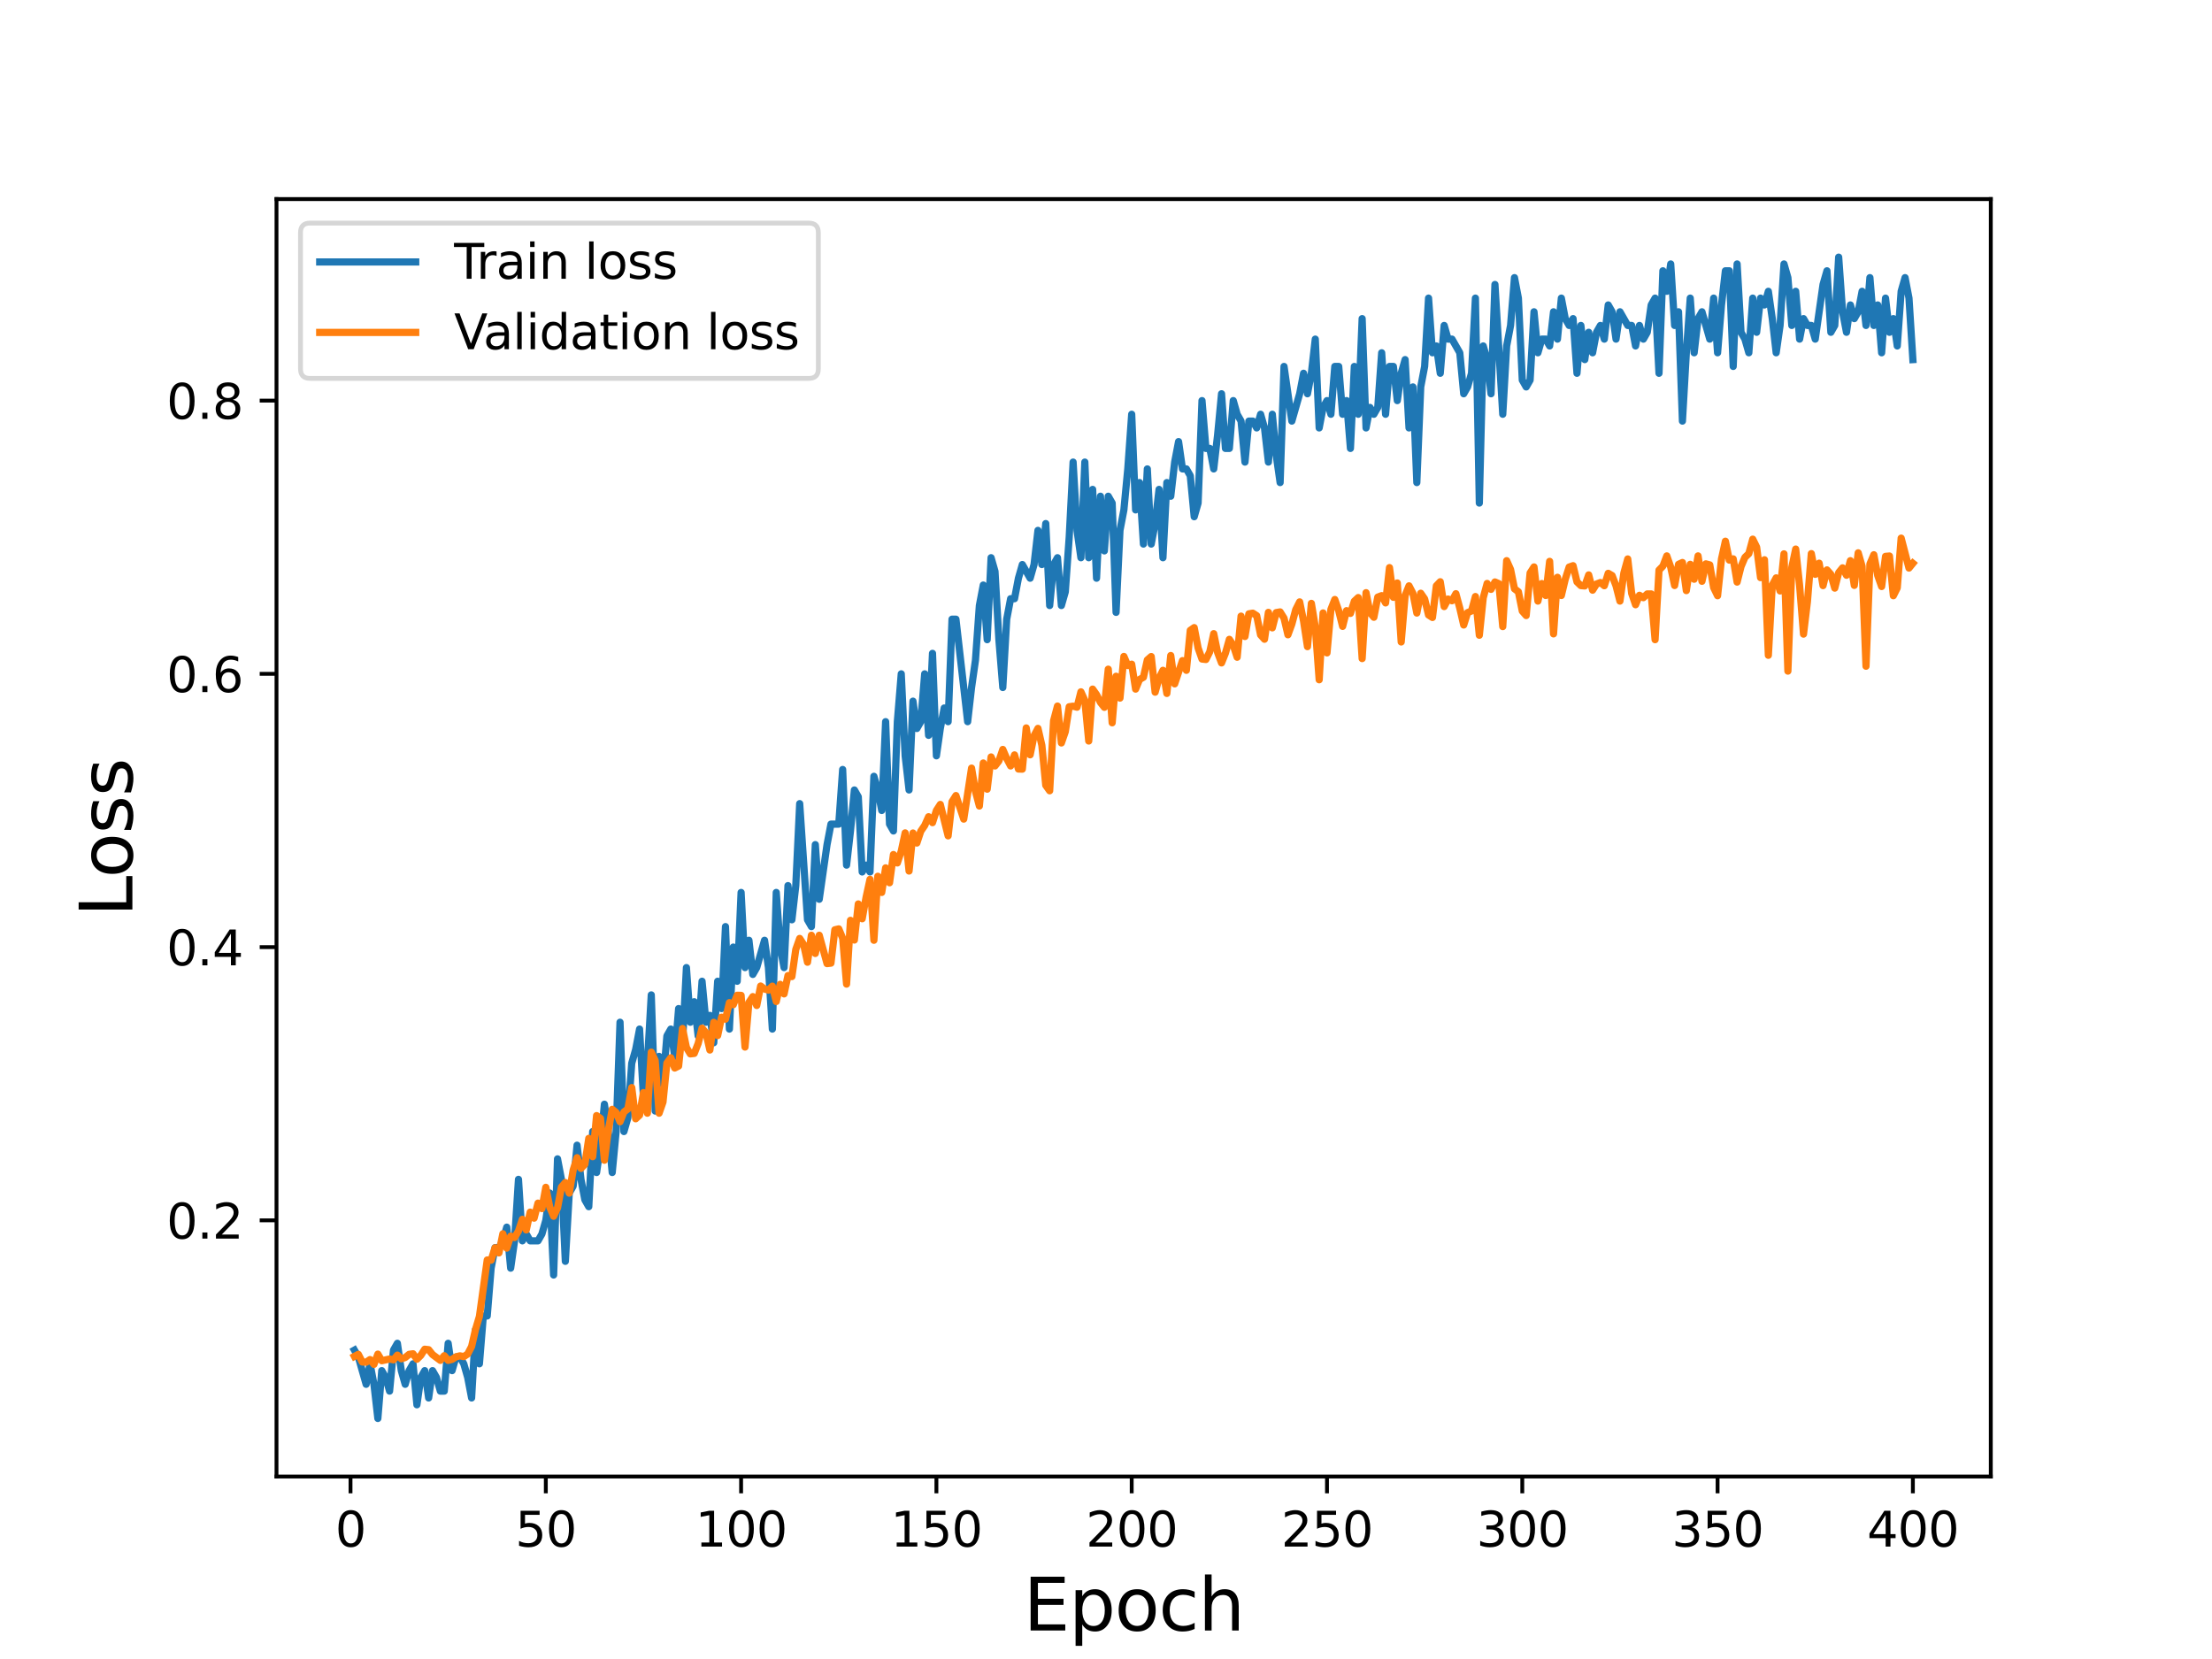 <?xml version="1.0" encoding="utf-8" standalone="no"?>
<!DOCTYPE svg PUBLIC "-//W3C//DTD SVG 1.1//EN"
  "http://www.w3.org/Graphics/SVG/1.1/DTD/svg11.dtd">
<svg height="345.6pt" version="1.1" viewBox="0 0 460.8 345.6" width="460.8pt" xmlns="http://www.w3.org/2000/svg" xmlns:xlink="http://www.w3.org/1999/xlink">
 <defs>
  <style type="text/css">*{stroke-linecap:butt;stroke-linejoin:round;}</style>
 </defs>
 <g id="figure_1">
  <g id="patch_1">
   <path d="M 0 345.6 
L 460.8 345.6 
L 460.8 0 
L 0 0 
z
" style="fill:#ffffff;"/>
  </g>
  <g id="axes_1">
   <g id="patch_2">
    <path d="M 57.6 307.584 
L 414.72 307.584 
L 414.72 41.472 
L 57.6 41.472 
z
" style="fill:#ffffff;"/>
   </g>
   <g id="matplotlib.axis_1">
    <g id="xtick_1">
     <g id="line2d_1">
      <defs>
       <path d="M 0 0 
L 0 3.5 
" id="mddf1cab4f7" style="stroke:#000000;stroke-width:0.8;"/>
      </defs>
      <g>
       <use style="stroke:#000000;stroke-width:0.8;" x="73.019" xlink:href="#mddf1cab4f7" y="307.584"/>
      </g>
     </g>
     <g id="text_1">
      <!-- 0 -->
      <g transform="translate(69.838 322.182)scale(0.1 -0.1)">
       <defs>
        <path d="M 2034 4250 
Q 1547 4250 1301 3770 
Q 1056 3291 1056 2328 
Q 1056 1369 1301 889 
Q 1547 409 2034 409 
Q 2525 409 2770 889 
Q 3016 1369 3016 2328 
Q 3016 3291 2770 3770 
Q 2525 4250 2034 4250 
z
M 2034 4750 
Q 2819 4750 3233 4129 
Q 3647 3509 3647 2328 
Q 3647 1150 3233 529 
Q 2819 -91 2034 -91 
Q 1250 -91 836 529 
Q 422 1150 422 2328 
Q 422 3509 836 4129 
Q 1250 4750 2034 4750 
z
" id="DejaVuSans-30" transform="scale(0.016)"/>
       </defs>
       <use xlink:href="#DejaVuSans-30"/>
      </g>
     </g>
    </g>
    <g id="xtick_2">
     <g id="line2d_2">
      <g>
       <use style="stroke:#000000;stroke-width:0.8;" x="113.703" xlink:href="#mddf1cab4f7" y="307.584"/>
      </g>
     </g>
     <g id="text_2">
      <!-- 50 -->
      <g transform="translate(107.34 322.182)scale(0.1 -0.1)">
       <defs>
        <path d="M 691 4666 
L 3169 4666 
L 3169 4134 
L 1269 4134 
L 1269 2991 
Q 1406 3038 1543 3061 
Q 1681 3084 1819 3084 
Q 2600 3084 3056 2656 
Q 3513 2228 3513 1497 
Q 3513 744 3044 326 
Q 2575 -91 1722 -91 
Q 1428 -91 1123 -41 
Q 819 9 494 109 
L 494 744 
Q 775 591 1075 516 
Q 1375 441 1709 441 
Q 2250 441 2565 725 
Q 2881 1009 2881 1497 
Q 2881 1984 2565 2268 
Q 2250 2553 1709 2553 
Q 1456 2553 1204 2497 
Q 953 2441 691 2322 
L 691 4666 
z
" id="DejaVuSans-35" transform="scale(0.016)"/>
       </defs>
       <use xlink:href="#DejaVuSans-35"/>
       <use x="63.623" xlink:href="#DejaVuSans-30"/>
      </g>
     </g>
    </g>
    <g id="xtick_3">
     <g id="line2d_3">
      <g>
       <use style="stroke:#000000;stroke-width:0.8;" x="154.386" xlink:href="#mddf1cab4f7" y="307.584"/>
      </g>
     </g>
     <g id="text_3">
      <!-- 100 -->
      <g transform="translate(144.842 322.182)scale(0.1 -0.1)">
       <defs>
        <path d="M 794 531 
L 1825 531 
L 1825 4091 
L 703 3866 
L 703 4441 
L 1819 4666 
L 2450 4666 
L 2450 531 
L 3481 531 
L 3481 0 
L 794 0 
L 794 531 
z
" id="DejaVuSans-31" transform="scale(0.016)"/>
       </defs>
       <use xlink:href="#DejaVuSans-31"/>
       <use x="63.623" xlink:href="#DejaVuSans-30"/>
       <use x="127.246" xlink:href="#DejaVuSans-30"/>
      </g>
     </g>
    </g>
    <g id="xtick_4">
     <g id="line2d_4">
      <g>
       <use style="stroke:#000000;stroke-width:0.8;" x="195.07" xlink:href="#mddf1cab4f7" y="307.584"/>
      </g>
     </g>
     <g id="text_4">
      <!-- 150 -->
      <g transform="translate(185.526 322.182)scale(0.1 -0.1)">
       <use xlink:href="#DejaVuSans-31"/>
       <use x="63.623" xlink:href="#DejaVuSans-35"/>
       <use x="127.246" xlink:href="#DejaVuSans-30"/>
      </g>
     </g>
    </g>
    <g id="xtick_5">
     <g id="line2d_5">
      <g>
       <use style="stroke:#000000;stroke-width:0.8;" x="235.753" xlink:href="#mddf1cab4f7" y="307.584"/>
      </g>
     </g>
     <g id="text_5">
      <!-- 200 -->
      <g transform="translate(226.209 322.182)scale(0.1 -0.1)">
       <defs>
        <path d="M 1228 531 
L 3431 531 
L 3431 0 
L 469 0 
L 469 531 
Q 828 903 1448 1529 
Q 2069 2156 2228 2338 
Q 2531 2678 2651 2914 
Q 2772 3150 2772 3378 
Q 2772 3750 2511 3984 
Q 2250 4219 1831 4219 
Q 1534 4219 1204 4116 
Q 875 4013 500 3803 
L 500 4441 
Q 881 4594 1212 4672 
Q 1544 4750 1819 4750 
Q 2544 4750 2975 4387 
Q 3406 4025 3406 3419 
Q 3406 3131 3298 2873 
Q 3191 2616 2906 2266 
Q 2828 2175 2409 1742 
Q 1991 1309 1228 531 
z
" id="DejaVuSans-32" transform="scale(0.016)"/>
       </defs>
       <use xlink:href="#DejaVuSans-32"/>
       <use x="63.623" xlink:href="#DejaVuSans-30"/>
       <use x="127.246" xlink:href="#DejaVuSans-30"/>
      </g>
     </g>
    </g>
    <g id="xtick_6">
     <g id="line2d_6">
      <g>
       <use style="stroke:#000000;stroke-width:0.8;" x="276.437" xlink:href="#mddf1cab4f7" y="307.584"/>
      </g>
     </g>
     <g id="text_6">
      <!-- 250 -->
      <g transform="translate(266.893 322.182)scale(0.1 -0.1)">
       <use xlink:href="#DejaVuSans-32"/>
       <use x="63.623" xlink:href="#DejaVuSans-35"/>
       <use x="127.246" xlink:href="#DejaVuSans-30"/>
      </g>
     </g>
    </g>
    <g id="xtick_7">
     <g id="line2d_7">
      <g>
       <use style="stroke:#000000;stroke-width:0.8;" x="317.12" xlink:href="#mddf1cab4f7" y="307.584"/>
      </g>
     </g>
     <g id="text_7">
      <!-- 300 -->
      <g transform="translate(307.576 322.182)scale(0.1 -0.1)">
       <defs>
        <path d="M 2597 2516 
Q 3050 2419 3304 2112 
Q 3559 1806 3559 1356 
Q 3559 666 3084 287 
Q 2609 -91 1734 -91 
Q 1441 -91 1130 -33 
Q 819 25 488 141 
L 488 750 
Q 750 597 1062 519 
Q 1375 441 1716 441 
Q 2309 441 2620 675 
Q 2931 909 2931 1356 
Q 2931 1769 2642 2001 
Q 2353 2234 1838 2234 
L 1294 2234 
L 1294 2753 
L 1863 2753 
Q 2328 2753 2575 2939 
Q 2822 3125 2822 3475 
Q 2822 3834 2567 4026 
Q 2313 4219 1838 4219 
Q 1578 4219 1281 4162 
Q 984 4106 628 3988 
L 628 4550 
Q 988 4650 1302 4700 
Q 1616 4750 1894 4750 
Q 2613 4750 3031 4423 
Q 3450 4097 3450 3541 
Q 3450 3153 3228 2886 
Q 3006 2619 2597 2516 
z
" id="DejaVuSans-33" transform="scale(0.016)"/>
       </defs>
       <use xlink:href="#DejaVuSans-33"/>
       <use x="63.623" xlink:href="#DejaVuSans-30"/>
       <use x="127.246" xlink:href="#DejaVuSans-30"/>
      </g>
     </g>
    </g>
    <g id="xtick_8">
     <g id="line2d_8">
      <g>
       <use style="stroke:#000000;stroke-width:0.8;" x="357.804" xlink:href="#mddf1cab4f7" y="307.584"/>
      </g>
     </g>
     <g id="text_8">
      <!-- 350 -->
      <g transform="translate(348.26 322.182)scale(0.1 -0.1)">
       <use xlink:href="#DejaVuSans-33"/>
       <use x="63.623" xlink:href="#DejaVuSans-35"/>
       <use x="127.246" xlink:href="#DejaVuSans-30"/>
      </g>
     </g>
    </g>
    <g id="xtick_9">
     <g id="line2d_9">
      <g>
       <use style="stroke:#000000;stroke-width:0.8;" x="398.487" xlink:href="#mddf1cab4f7" y="307.584"/>
      </g>
     </g>
     <g id="text_9">
      <!-- 400 -->
      <g transform="translate(388.944 322.182)scale(0.1 -0.1)">
       <defs>
        <path d="M 2419 4116 
L 825 1625 
L 2419 1625 
L 2419 4116 
z
M 2253 4666 
L 3047 4666 
L 3047 1625 
L 3713 1625 
L 3713 1100 
L 3047 1100 
L 3047 0 
L 2419 0 
L 2419 1100 
L 313 1100 
L 313 1709 
L 2253 4666 
z
" id="DejaVuSans-34" transform="scale(0.016)"/>
       </defs>
       <use xlink:href="#DejaVuSans-34"/>
       <use x="63.623" xlink:href="#DejaVuSans-30"/>
       <use x="127.246" xlink:href="#DejaVuSans-30"/>
      </g>
     </g>
    </g>
    <g id="text_10">
     <!-- Epoch -->
     <g transform="translate(213.194 339.66)scale(0.15 -0.15)">
      <defs>
       <path d="M 628 4666 
L 3578 4666 
L 3578 4134 
L 1259 4134 
L 1259 2753 
L 3481 2753 
L 3481 2222 
L 1259 2222 
L 1259 531 
L 3634 531 
L 3634 0 
L 628 0 
L 628 4666 
z
" id="DejaVuSans-45" transform="scale(0.016)"/>
       <path d="M 1159 525 
L 1159 -1331 
L 581 -1331 
L 581 3500 
L 1159 3500 
L 1159 2969 
Q 1341 3281 1617 3432 
Q 1894 3584 2278 3584 
Q 2916 3584 3314 3078 
Q 3713 2572 3713 1747 
Q 3713 922 3314 415 
Q 2916 -91 2278 -91 
Q 1894 -91 1617 61 
Q 1341 213 1159 525 
z
M 3116 1747 
Q 3116 2381 2855 2742 
Q 2594 3103 2138 3103 
Q 1681 3103 1420 2742 
Q 1159 2381 1159 1747 
Q 1159 1113 1420 752 
Q 1681 391 2138 391 
Q 2594 391 2855 752 
Q 3116 1113 3116 1747 
z
" id="DejaVuSans-70" transform="scale(0.016)"/>
       <path d="M 1959 3097 
Q 1497 3097 1228 2736 
Q 959 2375 959 1747 
Q 959 1119 1226 758 
Q 1494 397 1959 397 
Q 2419 397 2687 759 
Q 2956 1122 2956 1747 
Q 2956 2369 2687 2733 
Q 2419 3097 1959 3097 
z
M 1959 3584 
Q 2709 3584 3137 3096 
Q 3566 2609 3566 1747 
Q 3566 888 3137 398 
Q 2709 -91 1959 -91 
Q 1206 -91 779 398 
Q 353 888 353 1747 
Q 353 2609 779 3096 
Q 1206 3584 1959 3584 
z
" id="DejaVuSans-6f" transform="scale(0.016)"/>
       <path d="M 3122 3366 
L 3122 2828 
Q 2878 2963 2633 3030 
Q 2388 3097 2138 3097 
Q 1578 3097 1268 2742 
Q 959 2388 959 1747 
Q 959 1106 1268 751 
Q 1578 397 2138 397 
Q 2388 397 2633 464 
Q 2878 531 3122 666 
L 3122 134 
Q 2881 22 2623 -34 
Q 2366 -91 2075 -91 
Q 1284 -91 818 406 
Q 353 903 353 1747 
Q 353 2603 823 3093 
Q 1294 3584 2113 3584 
Q 2378 3584 2631 3529 
Q 2884 3475 3122 3366 
z
" id="DejaVuSans-63" transform="scale(0.016)"/>
       <path d="M 3513 2113 
L 3513 0 
L 2938 0 
L 2938 2094 
Q 2938 2591 2744 2837 
Q 2550 3084 2163 3084 
Q 1697 3084 1428 2787 
Q 1159 2491 1159 1978 
L 1159 0 
L 581 0 
L 581 4863 
L 1159 4863 
L 1159 2956 
Q 1366 3272 1645 3428 
Q 1925 3584 2291 3584 
Q 2894 3584 3203 3211 
Q 3513 2838 3513 2113 
z
" id="DejaVuSans-68" transform="scale(0.016)"/>
      </defs>
      <use xlink:href="#DejaVuSans-45"/>
      <use x="63.184" xlink:href="#DejaVuSans-70"/>
      <use x="126.66" xlink:href="#DejaVuSans-6f"/>
      <use x="187.842" xlink:href="#DejaVuSans-63"/>
      <use x="242.822" xlink:href="#DejaVuSans-68"/>
     </g>
    </g>
   </g>
   <g id="matplotlib.axis_2">
    <g id="ytick_1">
     <g id="line2d_10">
      <defs>
       <path d="M 0 0 
L -3.5 0 
" id="m41507afe82" style="stroke:#000000;stroke-width:0.8;"/>
      </defs>
      <g>
       <use style="stroke:#000000;stroke-width:0.8;" x="57.6" xlink:href="#m41507afe82" y="254.219"/>
      </g>
     </g>
     <g id="text_11">
      <!-- 0.2 -->
      <g transform="translate(34.697 258.019)scale(0.1 -0.1)">
       <defs>
        <path d="M 684 794 
L 1344 794 
L 1344 0 
L 684 0 
L 684 794 
z
" id="DejaVuSans-2e" transform="scale(0.016)"/>
       </defs>
       <use xlink:href="#DejaVuSans-30"/>
       <use x="63.623" xlink:href="#DejaVuSans-2e"/>
       <use x="95.41" xlink:href="#DejaVuSans-32"/>
      </g>
     </g>
    </g>
    <g id="ytick_2">
     <g id="line2d_11">
      <g>
       <use style="stroke:#000000;stroke-width:0.8;" x="57.6" xlink:href="#m41507afe82" y="197.297"/>
      </g>
     </g>
     <g id="text_12">
      <!-- 0.4 -->
      <g transform="translate(34.697 201.096)scale(0.1 -0.1)">
       <use xlink:href="#DejaVuSans-30"/>
       <use x="63.623" xlink:href="#DejaVuSans-2e"/>
       <use x="95.41" xlink:href="#DejaVuSans-34"/>
      </g>
     </g>
    </g>
    <g id="ytick_3">
     <g id="line2d_12">
      <g>
       <use style="stroke:#000000;stroke-width:0.8;" x="57.6" xlink:href="#m41507afe82" y="140.375"/>
      </g>
     </g>
     <g id="text_13">
      <!-- 0.6 -->
      <g transform="translate(34.697 144.174)scale(0.1 -0.1)">
       <defs>
        <path d="M 2113 2584 
Q 1688 2584 1439 2293 
Q 1191 2003 1191 1497 
Q 1191 994 1439 701 
Q 1688 409 2113 409 
Q 2538 409 2786 701 
Q 3034 994 3034 1497 
Q 3034 2003 2786 2293 
Q 2538 2584 2113 2584 
z
M 3366 4563 
L 3366 3988 
Q 3128 4100 2886 4159 
Q 2644 4219 2406 4219 
Q 1781 4219 1451 3797 
Q 1122 3375 1075 2522 
Q 1259 2794 1537 2939 
Q 1816 3084 2150 3084 
Q 2853 3084 3261 2657 
Q 3669 2231 3669 1497 
Q 3669 778 3244 343 
Q 2819 -91 2113 -91 
Q 1303 -91 875 529 
Q 447 1150 447 2328 
Q 447 3434 972 4092 
Q 1497 4750 2381 4750 
Q 2619 4750 2861 4703 
Q 3103 4656 3366 4563 
z
" id="DejaVuSans-36" transform="scale(0.016)"/>
       </defs>
       <use xlink:href="#DejaVuSans-30"/>
       <use x="63.623" xlink:href="#DejaVuSans-2e"/>
       <use x="95.41" xlink:href="#DejaVuSans-36"/>
      </g>
     </g>
    </g>
    <g id="ytick_4">
     <g id="line2d_13">
      <g>
       <use style="stroke:#000000;stroke-width:0.8;" x="57.6" xlink:href="#m41507afe82" y="83.452"/>
      </g>
     </g>
     <g id="text_14">
      <!-- 0.8 -->
      <g transform="translate(34.697 87.251)scale(0.1 -0.1)">
       <defs>
        <path d="M 2034 2216 
Q 1584 2216 1326 1975 
Q 1069 1734 1069 1313 
Q 1069 891 1326 650 
Q 1584 409 2034 409 
Q 2484 409 2743 651 
Q 3003 894 3003 1313 
Q 3003 1734 2745 1975 
Q 2488 2216 2034 2216 
z
M 1403 2484 
Q 997 2584 770 2862 
Q 544 3141 544 3541 
Q 544 4100 942 4425 
Q 1341 4750 2034 4750 
Q 2731 4750 3128 4425 
Q 3525 4100 3525 3541 
Q 3525 3141 3298 2862 
Q 3072 2584 2669 2484 
Q 3125 2378 3379 2068 
Q 3634 1759 3634 1313 
Q 3634 634 3220 271 
Q 2806 -91 2034 -91 
Q 1263 -91 848 271 
Q 434 634 434 1313 
Q 434 1759 690 2068 
Q 947 2378 1403 2484 
z
M 1172 3481 
Q 1172 3119 1398 2916 
Q 1625 2713 2034 2713 
Q 2441 2713 2670 2916 
Q 2900 3119 2900 3481 
Q 2900 3844 2670 4047 
Q 2441 4250 2034 4250 
Q 1625 4250 1398 4047 
Q 1172 3844 1172 3481 
z
" id="DejaVuSans-38" transform="scale(0.016)"/>
       </defs>
       <use xlink:href="#DejaVuSans-30"/>
       <use x="63.623" xlink:href="#DejaVuSans-2e"/>
       <use x="95.41" xlink:href="#DejaVuSans-38"/>
      </g>
     </g>
    </g>
    <g id="text_15">
     <!-- Loss -->
     <g transform="translate(27.577 190.979)rotate(-90)scale(0.15 -0.15)">
      <defs>
       <path d="M 628 4666 
L 1259 4666 
L 1259 531 
L 3531 531 
L 3531 0 
L 628 0 
L 628 4666 
z
" id="DejaVuSans-4c" transform="scale(0.016)"/>
       <path d="M 2834 3397 
L 2834 2853 
Q 2591 2978 2328 3040 
Q 2066 3103 1784 3103 
Q 1356 3103 1142 2972 
Q 928 2841 928 2578 
Q 928 2378 1081 2264 
Q 1234 2150 1697 2047 
L 1894 2003 
Q 2506 1872 2764 1633 
Q 3022 1394 3022 966 
Q 3022 478 2636 193 
Q 2250 -91 1575 -91 
Q 1294 -91 989 -36 
Q 684 19 347 128 
L 347 722 
Q 666 556 975 473 
Q 1284 391 1588 391 
Q 1994 391 2212 530 
Q 2431 669 2431 922 
Q 2431 1156 2273 1281 
Q 2116 1406 1581 1522 
L 1381 1569 
Q 847 1681 609 1914 
Q 372 2147 372 2553 
Q 372 3047 722 3315 
Q 1072 3584 1716 3584 
Q 2034 3584 2315 3537 
Q 2597 3491 2834 3397 
z
" id="DejaVuSans-73" transform="scale(0.016)"/>
      </defs>
      <use xlink:href="#DejaVuSans-4c"/>
      <use x="53.963" xlink:href="#DejaVuSans-6f"/>
      <use x="115.145" xlink:href="#DejaVuSans-73"/>
      <use x="167.244" xlink:href="#DejaVuSans-73"/>
     </g>
    </g>
   </g>
   <g id="line2d_14">
    <path clip-path="url(#pe54c2f5277)" d="M 73.833 281.257 
L 74.646 282.68 
L 76.274 288.373 
L 77.087 284.104 
L 77.901 288.373 
L 78.715 295.488 
L 79.528 285.527 
L 80.342 286.95 
L 81.156 289.796 
L 81.969 281.257 
L 82.783 279.834 
L 83.597 285.527 
L 84.41 288.373 
L 85.224 285.527 
L 86.038 284.104 
L 86.851 292.642 
L 87.665 286.95 
L 88.479 285.527 
L 89.292 291.219 
L 90.106 285.527 
L 90.92 286.95 
L 91.733 289.796 
L 92.547 289.796 
L 93.361 279.834 
L 94.174 285.527 
L 94.988 282.68 
L 95.802 282.68 
L 96.616 284.104 
L 97.429 286.95 
L 98.243 291.219 
L 99.057 276.988 
L 99.87 284.104 
L 100.684 274.142 
L 101.498 274.142 
L 102.311 264.181 
L 103.125 259.912 
L 103.939 259.912 
L 104.752 258.488 
L 105.566 255.642 
L 106.38 264.181 
L 107.193 258.488 
L 108.007 245.681 
L 108.821 258.488 
L 109.634 257.065 
L 110.448 258.488 
L 112.075 258.488 
L 112.889 257.065 
L 113.703 254.219 
L 114.516 248.527 
L 115.33 265.604 
L 116.144 241.412 
L 116.957 245.681 
L 117.771 262.758 
L 118.585 248.527 
L 119.398 247.104 
L 120.212 238.566 
L 121.026 245.681 
L 121.839 249.95 
L 122.653 251.373 
L 123.467 235.72 
L 124.28 244.258 
L 125.094 238.566 
L 125.908 230.027 
L 126.721 235.72 
L 127.535 244.258 
L 128.349 235.72 
L 129.162 212.951 
L 129.976 235.72 
L 130.79 232.873 
L 131.603 221.489 
L 132.417 218.643 
L 133.231 214.374 
L 134.044 228.604 
L 134.858 221.489 
L 135.672 207.258 
L 136.485 231.45 
L 137.299 220.066 
L 138.113 225.758 
L 138.926 215.797 
L 139.74 214.374 
L 140.554 220.066 
L 141.367 210.104 
L 142.181 217.22 
L 142.995 201.566 
L 143.808 212.951 
L 144.622 208.681 
L 145.436 215.797 
L 146.249 204.412 
L 147.063 212.951 
L 147.877 211.528 
L 148.69 217.22 
L 149.504 204.412 
L 150.318 210.104 
L 151.131 193.028 
L 151.945 214.374 
L 152.759 197.297 
L 153.572 204.412 
L 154.386 185.912 
L 155.2 201.566 
L 156.013 195.874 
L 156.827 202.989 
L 157.641 201.566 
L 159.268 195.874 
L 160.082 201.566 
L 160.895 214.374 
L 161.709 185.912 
L 162.523 197.297 
L 163.336 201.566 
L 164.15 184.489 
L 164.964 191.605 
L 165.777 184.489 
L 166.591 167.413 
L 168.219 191.605 
L 169.032 193.028 
L 169.846 175.951 
L 170.66 187.336 
L 172.287 175.951 
L 173.101 171.682 
L 174.728 171.682 
L 175.542 160.297 
L 176.355 180.22 
L 177.169 173.105 
L 177.983 164.567 
L 178.796 165.99 
L 179.61 181.643 
L 180.424 180.22 
L 181.237 181.643 
L 182.051 161.72 
L 182.865 164.567 
L 183.678 168.836 
L 184.492 150.336 
L 185.306 171.682 
L 186.119 173.105 
L 186.933 150.336 
L 187.747 140.375 
L 188.56 157.451 
L 189.374 164.567 
L 190.188 146.067 
L 191.001 151.759 
L 191.815 150.336 
L 192.629 140.375 
L 193.442 153.182 
L 194.256 136.105 
L 195.07 157.451 
L 195.883 151.759 
L 196.697 147.49 
L 197.511 150.336 
L 198.324 128.99 
L 199.138 128.99 
L 201.579 150.336 
L 202.393 143.221 
L 203.206 137.528 
L 204.02 126.144 
L 204.834 121.875 
L 205.647 133.259 
L 206.461 116.183 
L 207.275 119.029 
L 208.088 133.259 
L 208.902 143.221 
L 209.716 128.99 
L 210.529 124.721 
L 211.343 124.721 
L 212.157 120.452 
L 212.97 117.606 
L 214.598 120.452 
L 215.411 117.606 
L 216.225 110.49 
L 217.039 117.606 
L 217.852 109.067 
L 218.666 126.144 
L 219.48 117.606 
L 220.293 116.183 
L 221.107 126.144 
L 221.921 123.298 
L 222.734 111.913 
L 223.548 96.26 
L 224.362 110.49 
L 225.175 116.183 
L 225.989 96.26 
L 226.803 116.183 
L 227.616 101.952 
L 228.43 120.452 
L 229.244 103.375 
L 230.057 114.76 
L 230.871 103.375 
L 231.685 104.798 
L 232.498 127.567 
L 233.312 110.49 
L 234.126 106.221 
L 234.939 97.683 
L 235.753 86.298 
L 236.567 106.221 
L 237.381 100.529 
L 238.194 113.336 
L 239.008 97.683 
L 239.822 113.336 
L 240.635 109.067 
L 241.449 101.952 
L 242.263 116.183 
L 243.076 100.529 
L 243.89 103.375 
L 244.704 96.26 
L 245.517 91.991 
L 246.331 97.683 
L 247.145 97.683 
L 247.958 99.106 
L 248.772 107.644 
L 249.586 104.798 
L 250.399 83.452 
L 251.213 93.414 
L 252.027 93.414 
L 252.84 97.683 
L 253.654 90.568 
L 254.468 82.029 
L 255.281 93.414 
L 256.095 93.414 
L 256.909 83.452 
L 257.722 86.298 
L 258.536 87.721 
L 259.35 96.26 
L 260.163 87.721 
L 260.977 87.721 
L 261.791 89.144 
L 262.604 86.298 
L 263.418 89.144 
L 264.232 96.26 
L 265.045 86.298 
L 265.859 94.837 
L 266.673 100.529 
L 267.486 76.337 
L 269.114 87.721 
L 270.741 82.029 
L 271.555 77.76 
L 272.368 82.029 
L 273.182 77.76 
L 273.996 70.645 
L 274.809 89.144 
L 275.623 84.875 
L 276.437 83.452 
L 277.25 86.298 
L 278.064 76.337 
L 278.878 76.337 
L 279.691 86.298 
L 280.505 83.452 
L 281.319 93.414 
L 282.132 76.337 
L 282.946 86.298 
L 283.76 66.376 
L 284.573 89.144 
L 285.387 84.875 
L 286.201 86.298 
L 287.014 84.875 
L 287.828 73.491 
L 288.642 86.298 
L 289.455 76.337 
L 290.269 76.337 
L 291.083 83.452 
L 291.896 77.76 
L 292.71 74.914 
L 293.524 89.144 
L 294.337 80.606 
L 295.151 100.529 
L 295.965 80.606 
L 296.778 76.337 
L 297.592 62.106 
L 298.406 73.491 
L 299.219 72.068 
L 300.033 77.76 
L 300.847 67.799 
L 301.66 70.645 
L 302.474 70.645 
L 304.101 73.491 
L 304.915 82.029 
L 305.729 80.606 
L 306.543 77.76 
L 307.356 62.106 
L 308.17 104.798 
L 308.984 72.068 
L 309.797 74.914 
L 310.611 82.029 
L 311.425 59.26 
L 313.052 86.298 
L 313.866 72.068 
L 314.679 67.799 
L 315.493 57.837 
L 316.307 62.106 
L 317.12 79.183 
L 317.934 80.606 
L 318.748 79.183 
L 319.561 64.952 
L 320.375 73.491 
L 321.189 70.645 
L 322.002 70.645 
L 322.816 72.068 
L 323.63 64.952 
L 324.443 70.645 
L 325.257 62.106 
L 326.071 66.376 
L 326.884 67.799 
L 327.698 66.376 
L 328.512 77.76 
L 329.325 67.799 
L 330.139 74.914 
L 330.953 69.222 
L 331.766 73.491 
L 332.58 69.222 
L 333.394 67.799 
L 334.207 70.645 
L 335.021 63.529 
L 335.835 64.952 
L 336.648 70.645 
L 337.462 64.952 
L 339.089 67.799 
L 339.903 67.799 
L 340.717 72.068 
L 341.53 67.799 
L 342.344 70.645 
L 343.158 69.222 
L 343.971 63.529 
L 344.785 62.106 
L 345.599 77.76 
L 346.412 56.414 
L 347.226 60.683 
L 348.04 54.991 
L 348.853 67.799 
L 349.667 64.952 
L 350.481 87.721 
L 351.294 73.491 
L 352.108 62.106 
L 352.922 73.491 
L 353.735 66.376 
L 354.549 64.952 
L 356.176 70.645 
L 356.99 62.106 
L 357.804 73.491 
L 358.617 63.529 
L 359.431 56.414 
L 360.245 56.414 
L 361.058 76.337 
L 361.872 54.991 
L 362.686 69.222 
L 363.499 70.645 
L 364.313 73.491 
L 365.127 62.106 
L 365.94 69.222 
L 366.754 62.106 
L 367.568 63.529 
L 368.381 60.683 
L 369.195 66.376 
L 370.009 73.491 
L 370.822 67.799 
L 371.636 54.991 
L 372.45 57.837 
L 373.263 67.799 
L 374.077 60.683 
L 374.891 70.645 
L 375.704 66.376 
L 376.518 67.799 
L 377.332 67.799 
L 378.146 70.645 
L 379.773 59.26 
L 380.587 56.414 
L 381.4 69.222 
L 382.214 67.799 
L 383.028 53.568 
L 383.841 64.952 
L 384.655 69.222 
L 385.469 63.529 
L 386.282 66.376 
L 387.096 64.952 
L 387.91 60.683 
L 388.723 67.799 
L 389.537 57.837 
L 390.351 67.799 
L 391.164 63.529 
L 391.978 73.491 
L 392.792 62.106 
L 393.605 69.222 
L 394.419 66.376 
L 395.233 72.068 
L 396.046 60.683 
L 396.86 57.837 
L 397.674 62.106 
L 398.487 74.914 
L 398.487 74.914 
" style="fill:none;stroke:#1f77b4;stroke-linecap:square;stroke-width:1.5;"/>
   </g>
   <g id="line2d_15">
    <path clip-path="url(#pe54c2f5277)" d="M 73.833 282.562 
L 74.646 282.135 
L 75.46 283.724 
L 76.274 283.771 
L 77.087 283.226 
L 77.901 284.222 
L 78.715 282.088 
L 79.528 283.463 
L 81.156 283.107 
L 81.969 283.273 
L 82.783 282.301 
L 83.597 283.06 
L 84.41 282.799 
L 85.224 282.135 
L 86.038 282.016 
L 86.851 283.155 
L 87.665 282.348 
L 88.479 281.068 
L 89.292 281.163 
L 90.106 282.182 
L 91.733 283.392 
L 92.547 282.42 
L 93.361 283.392 
L 94.174 283.179 
L 94.988 282.657 
L 95.802 282.443 
L 96.616 282.609 
L 97.429 282.064 
L 98.243 280.498 
L 99.057 276.965 
L 99.87 274.237 
L 101.498 262.473 
L 102.311 262.52 
L 103.125 259.935 
L 103.939 261.003 
L 104.752 257.018 
L 105.566 260.006 
L 106.38 257.516 
L 107.193 257.801 
L 108.007 256.449 
L 108.821 254.006 
L 109.634 256.212 
L 110.448 252.512 
L 111.262 253.769 
L 112.075 250.638 
L 112.889 251.776 
L 113.703 247.341 
L 114.516 251.444 
L 115.33 253.365 
L 116.144 251.634 
L 116.957 247.294 
L 117.771 246.345 
L 118.585 248.551 
L 119.398 243.76 
L 120.212 241.175 
L 121.026 243.404 
L 121.839 242.55 
L 122.653 237.143 
L 123.467 240.961 
L 124.28 232.399 
L 125.094 232.992 
L 125.908 241.696 
L 126.721 235.482 
L 127.535 231.095 
L 128.349 231.759 
L 129.162 233.68 
L 129.976 231.64 
L 130.79 231.023 
L 131.603 226.565 
L 132.417 233.063 
L 133.231 232.304 
L 134.044 227.608 
L 134.858 231.901 
L 135.672 219.188 
L 136.485 220.943 
L 137.299 231.901 
L 138.113 229.577 
L 138.926 221.465 
L 139.74 220.35 
L 140.554 222.485 
L 141.367 222.082 
L 142.181 214.255 
L 142.995 218.216 
L 143.808 219.544 
L 144.622 219.449 
L 145.436 217.386 
L 146.249 214.184 
L 147.063 215.156 
L 147.877 218.738 
L 148.69 212.974 
L 149.504 215.726 
L 150.318 211.907 
L 151.131 212.31 
L 151.945 208.871 
L 152.759 209.298 
L 153.572 207.33 
L 154.386 207.353 
L 155.2 218.121 
L 156.013 208.824 
L 156.827 207.614 
L 157.641 209.464 
L 158.454 205.408 
L 159.268 206.025 
L 160.082 206.262 
L 160.895 205.432 
L 161.709 208.634 
L 162.523 205.053 
L 163.336 207.045 
L 164.15 203.226 
L 164.964 203.44 
L 165.777 197.795 
L 166.591 195.494 
L 167.405 196.751 
L 168.219 200.451 
L 169.032 194.83 
L 169.846 198.625 
L 170.66 194.83 
L 172.287 200.736 
L 173.101 200.641 
L 173.914 193.692 
L 174.728 193.502 
L 175.542 195.447 
L 176.355 205.005 
L 177.169 191.723 
L 177.983 195.826 
L 178.796 188.308 
L 179.61 191.391 
L 180.424 186.909 
L 181.237 183.185 
L 182.051 195.874 
L 182.865 182.545 
L 183.678 185.912 
L 184.492 180.789 
L 185.306 183.896 
L 186.119 178.014 
L 186.933 179.77 
L 187.747 177.303 
L 188.56 173.508 
L 189.374 181.454 
L 190.188 173.532 
L 191.001 175.619 
L 191.815 173.152 
L 192.629 171.966 
L 193.442 170.14 
L 194.256 171.374 
L 195.07 168.836 
L 195.883 167.579 
L 197.511 174.125 
L 198.324 167.01 
L 199.138 165.729 
L 200.765 170.638 
L 202.393 160.013 
L 203.206 164.851 
L 204.02 167.911 
L 204.834 158.946 
L 205.647 164.401 
L 206.461 157.688 
L 207.275 159.562 
L 208.088 158.519 
L 208.902 156.123 
L 209.716 158.021 
L 210.529 159.562 
L 211.343 157.262 
L 212.157 160.203 
L 212.97 160.226 
L 213.784 151.64 
L 214.598 157.238 
L 215.411 153.277 
L 216.225 151.735 
L 217.039 155.269 
L 217.852 163.594 
L 218.666 164.733 
L 219.48 150.146 
L 220.293 147.087 
L 221.107 154.771 
L 221.921 152.423 
L 222.734 147.229 
L 223.548 147.11 
L 224.362 147.324 
L 225.175 144.122 
L 225.989 145.925 
L 226.803 154.368 
L 227.616 143.553 
L 228.43 144.715 
L 229.244 146.328 
L 230.057 147.348 
L 230.871 139.402 
L 231.685 150.573 
L 232.498 140.873 
L 233.312 145.426 
L 234.126 136.746 
L 234.939 138.643 
L 235.753 138.359 
L 236.567 143.553 
L 237.381 141.56 
L 238.194 141.086 
L 239.008 137.481 
L 239.822 136.77 
L 240.635 144.193 
L 241.449 141.3 
L 242.263 139.639 
L 243.076 144.454 
L 243.89 136.556 
L 244.704 142.462 
L 246.331 137.623 
L 247.145 139.639 
L 247.958 131.314 
L 248.772 130.745 
L 249.586 134.991 
L 250.399 137.291 
L 251.213 137.386 
L 252.027 135.75 
L 252.84 132.002 
L 253.654 135.939 
L 254.468 138.098 
L 255.281 136.058 
L 256.095 133.188 
L 256.909 134.421 
L 257.722 136.912 
L 258.536 128.35 
L 259.35 132.595 
L 260.163 127.875 
L 260.977 127.733 
L 261.791 128.255 
L 262.604 132.263 
L 263.418 133.164 
L 264.232 127.567 
L 265.045 130.793 
L 265.859 127.614 
L 266.673 127.472 
L 267.486 128.777 
L 268.3 132.239 
L 269.114 130.01 
L 269.927 126.998 
L 270.741 125.385 
L 271.555 129.37 
L 272.368 134.706 
L 273.182 125.693 
L 273.996 130.579 
L 274.809 141.608 
L 275.623 127.686 
L 276.437 136.011 
L 277.25 126.95 
L 278.064 124.887 
L 278.878 127.235 
L 279.691 130.484 
L 280.505 127.211 
L 281.319 127.781 
L 282.132 125.243 
L 282.946 124.484 
L 283.76 137.196 
L 284.573 123.464 
L 285.387 127.614 
L 286.201 128.587 
L 287.014 124.389 
L 287.828 124.081 
L 288.642 125.598 
L 289.455 118.246 
L 290.269 124.436 
L 291.083 121.448 
L 291.896 133.734 
L 292.71 124.057 
L 293.524 122.041 
L 294.337 123.606 
L 295.151 127.709 
L 295.965 123.582 
L 296.778 124.768 
L 297.592 128.113 
L 298.406 128.634 
L 299.219 122.041 
L 300.033 121.187 
L 300.847 126.357 
L 301.66 124.792 
L 302.474 125.148 
L 303.288 123.677 
L 304.101 126.69 
L 304.915 130.2 
L 305.729 127.614 
L 306.543 127.282 
L 307.356 124.27 
L 308.17 132.334 
L 308.984 124.531 
L 309.797 121.543 
L 310.611 122.776 
L 311.425 121.234 
L 312.238 121.59 
L 313.052 130.532 
L 313.866 116.799 
L 314.679 118.626 
L 315.493 122.658 
L 316.307 123.274 
L 317.12 127.306 
L 317.934 128.231 
L 318.748 119.361 
L 319.561 118.104 
L 320.375 125.219 
L 321.189 121.566 
L 322.002 124.057 
L 322.816 116.942 
L 323.63 132.05 
L 324.443 120.262 
L 325.257 124.057 
L 326.071 120.665 
L 326.884 118.127 
L 327.698 117.843 
L 328.512 121.211 
L 329.325 121.993 
L 330.139 122.065 
L 330.953 119.764 
L 331.766 122.942 
L 332.58 121.661 
L 333.394 121.353 
L 334.207 122.017 
L 335.021 119.432 
L 335.835 119.906 
L 336.648 122.041 
L 337.462 125.219 
L 338.276 119.384 
L 339.089 116.443 
L 339.903 123.606 
L 340.717 125.978 
L 341.53 124.009 
L 342.344 124.507 
L 343.158 123.725 
L 343.971 123.725 
L 344.785 133.259 
L 345.599 118.768 
L 346.412 117.938 
L 347.226 115.803 
L 348.04 118.151 
L 348.853 121.97 
L 349.667 117.558 
L 350.481 117.179 
L 351.294 123.037 
L 352.108 117.558 
L 352.922 120.665 
L 353.735 115.803 
L 354.549 121.092 
L 355.363 117.463 
L 356.176 117.677 
L 356.99 122.42 
L 357.804 124.104 
L 358.617 116.443 
L 359.431 112.744 
L 360.245 116.681 
L 361.058 116.42 
L 361.872 121.258 
L 362.686 118.033 
L 363.499 116.111 
L 364.313 115.329 
L 365.127 112.317 
L 365.94 113.977 
L 366.754 120.333 
L 367.568 116.61 
L 368.381 136.509 
L 369.195 121.899 
L 370.009 120.381 
L 370.822 123.108 
L 371.636 115.376 
L 372.45 139.805 
L 373.263 118.199 
L 374.077 114.38 
L 374.891 121.993 
L 375.704 132.097 
L 376.518 125.338 
L 377.332 115.329 
L 378.146 119.645 
L 378.959 117.321 
L 379.773 121.993 
L 380.587 118.72 
L 381.4 119.645 
L 382.214 122.515 
L 383.028 119.29 
L 383.841 118.293 
L 384.655 119.835 
L 385.469 116.799 
L 386.282 121.946 
L 387.096 115.163 
L 387.91 117.985 
L 388.723 138.786 
L 389.537 117.487 
L 390.351 115.566 
L 391.164 119.883 
L 391.978 122.183 
L 392.792 115.898 
L 393.605 115.827 
L 394.419 124.104 
L 395.233 122.468 
L 396.046 112.103 
L 397.674 118.341 
L 398.487 117.345 
L 398.487 117.345 
" style="fill:none;stroke:#ff7f0e;stroke-linecap:square;stroke-width:1.5;"/>
   </g>
   <g id="patch_3">
    <path d="M 57.6 307.584 
L 57.6 41.472 
" style="fill:none;stroke:#000000;stroke-linecap:square;stroke-linejoin:miter;stroke-width:0.8;"/>
   </g>
   <g id="patch_4">
    <path d="M 414.72 307.584 
L 414.72 41.472 
" style="fill:none;stroke:#000000;stroke-linecap:square;stroke-linejoin:miter;stroke-width:0.8;"/>
   </g>
   <g id="patch_5">
    <path d="M 57.6 307.584 
L 414.72 307.584 
" style="fill:none;stroke:#000000;stroke-linecap:square;stroke-linejoin:miter;stroke-width:0.8;"/>
   </g>
   <g id="patch_6">
    <path d="M 57.6 41.472 
L 414.72 41.472 
" style="fill:none;stroke:#000000;stroke-linecap:square;stroke-linejoin:miter;stroke-width:0.8;"/>
   </g>
   <g id="legend_1">
    <g id="patch_7">
     <path d="M 64.6 78.828 
L 168.475 78.828 
Q 170.475 78.828 170.475 76.828 
L 170.475 48.472 
Q 170.475 46.472 168.475 46.472 
L 64.6 46.472 
Q 62.6 46.472 62.6 48.472 
L 62.6 76.828 
Q 62.6 78.828 64.6 78.828 
z
" style="fill:#ffffff;opacity:0.8;stroke:#cccccc;stroke-linejoin:miter;"/>
    </g>
    <g id="line2d_16">
     <path d="M 66.6 54.57 
L 86.6 54.57 
" style="fill:none;stroke:#1f77b4;stroke-linecap:square;stroke-width:1.5;"/>
    </g>
    <g id="line2d_17"/>
    <g id="text_16">
     <!-- Train loss -->
     <g transform="translate(94.6 58.07)scale(0.1 -0.1)">
      <defs>
       <path d="M -19 4666 
L 3928 4666 
L 3928 4134 
L 2272 4134 
L 2272 0 
L 1638 0 
L 1638 4134 
L -19 4134 
L -19 4666 
z
" id="DejaVuSans-54" transform="scale(0.016)"/>
       <path d="M 2631 2963 
Q 2534 3019 2420 3045 
Q 2306 3072 2169 3072 
Q 1681 3072 1420 2755 
Q 1159 2438 1159 1844 
L 1159 0 
L 581 0 
L 581 3500 
L 1159 3500 
L 1159 2956 
Q 1341 3275 1631 3429 
Q 1922 3584 2338 3584 
Q 2397 3584 2469 3576 
Q 2541 3569 2628 3553 
L 2631 2963 
z
" id="DejaVuSans-72" transform="scale(0.016)"/>
       <path d="M 2194 1759 
Q 1497 1759 1228 1600 
Q 959 1441 959 1056 
Q 959 750 1161 570 
Q 1363 391 1709 391 
Q 2188 391 2477 730 
Q 2766 1069 2766 1631 
L 2766 1759 
L 2194 1759 
z
M 3341 1997 
L 3341 0 
L 2766 0 
L 2766 531 
Q 2569 213 2275 61 
Q 1981 -91 1556 -91 
Q 1019 -91 701 211 
Q 384 513 384 1019 
Q 384 1609 779 1909 
Q 1175 2209 1959 2209 
L 2766 2209 
L 2766 2266 
Q 2766 2663 2505 2880 
Q 2244 3097 1772 3097 
Q 1472 3097 1187 3025 
Q 903 2953 641 2809 
L 641 3341 
Q 956 3463 1253 3523 
Q 1550 3584 1831 3584 
Q 2591 3584 2966 3190 
Q 3341 2797 3341 1997 
z
" id="DejaVuSans-61" transform="scale(0.016)"/>
       <path d="M 603 3500 
L 1178 3500 
L 1178 0 
L 603 0 
L 603 3500 
z
M 603 4863 
L 1178 4863 
L 1178 4134 
L 603 4134 
L 603 4863 
z
" id="DejaVuSans-69" transform="scale(0.016)"/>
       <path d="M 3513 2113 
L 3513 0 
L 2938 0 
L 2938 2094 
Q 2938 2591 2744 2837 
Q 2550 3084 2163 3084 
Q 1697 3084 1428 2787 
Q 1159 2491 1159 1978 
L 1159 0 
L 581 0 
L 581 3500 
L 1159 3500 
L 1159 2956 
Q 1366 3272 1645 3428 
Q 1925 3584 2291 3584 
Q 2894 3584 3203 3211 
Q 3513 2838 3513 2113 
z
" id="DejaVuSans-6e" transform="scale(0.016)"/>
       <path id="DejaVuSans-20" transform="scale(0.016)"/>
       <path d="M 603 4863 
L 1178 4863 
L 1178 0 
L 603 0 
L 603 4863 
z
" id="DejaVuSans-6c" transform="scale(0.016)"/>
      </defs>
      <use xlink:href="#DejaVuSans-54"/>
      <use x="46.334" xlink:href="#DejaVuSans-72"/>
      <use x="87.447" xlink:href="#DejaVuSans-61"/>
      <use x="148.727" xlink:href="#DejaVuSans-69"/>
      <use x="176.51" xlink:href="#DejaVuSans-6e"/>
      <use x="239.889" xlink:href="#DejaVuSans-20"/>
      <use x="271.676" xlink:href="#DejaVuSans-6c"/>
      <use x="299.459" xlink:href="#DejaVuSans-6f"/>
      <use x="360.641" xlink:href="#DejaVuSans-73"/>
      <use x="412.74" xlink:href="#DejaVuSans-73"/>
     </g>
    </g>
    <g id="line2d_18">
     <path d="M 66.6 69.249 
L 86.6 69.249 
" style="fill:none;stroke:#ff7f0e;stroke-linecap:square;stroke-width:1.5;"/>
    </g>
    <g id="line2d_19"/>
    <g id="text_17">
     <!-- Validation loss -->
     <g transform="translate(94.6 72.749)scale(0.1 -0.1)">
      <defs>
       <path d="M 1831 0 
L 50 4666 
L 709 4666 
L 2188 738 
L 3669 4666 
L 4325 4666 
L 2547 0 
L 1831 0 
z
" id="DejaVuSans-56" transform="scale(0.016)"/>
       <path d="M 2906 2969 
L 2906 4863 
L 3481 4863 
L 3481 0 
L 2906 0 
L 2906 525 
Q 2725 213 2448 61 
Q 2172 -91 1784 -91 
Q 1150 -91 751 415 
Q 353 922 353 1747 
Q 353 2572 751 3078 
Q 1150 3584 1784 3584 
Q 2172 3584 2448 3432 
Q 2725 3281 2906 2969 
z
M 947 1747 
Q 947 1113 1208 752 
Q 1469 391 1925 391 
Q 2381 391 2643 752 
Q 2906 1113 2906 1747 
Q 2906 2381 2643 2742 
Q 2381 3103 1925 3103 
Q 1469 3103 1208 2742 
Q 947 2381 947 1747 
z
" id="DejaVuSans-64" transform="scale(0.016)"/>
       <path d="M 1172 4494 
L 1172 3500 
L 2356 3500 
L 2356 3053 
L 1172 3053 
L 1172 1153 
Q 1172 725 1289 603 
Q 1406 481 1766 481 
L 2356 481 
L 2356 0 
L 1766 0 
Q 1100 0 847 248 
Q 594 497 594 1153 
L 594 3053 
L 172 3053 
L 172 3500 
L 594 3500 
L 594 4494 
L 1172 4494 
z
" id="DejaVuSans-74" transform="scale(0.016)"/>
      </defs>
      <use xlink:href="#DejaVuSans-56"/>
      <use x="60.658" xlink:href="#DejaVuSans-61"/>
      <use x="121.938" xlink:href="#DejaVuSans-6c"/>
      <use x="149.721" xlink:href="#DejaVuSans-69"/>
      <use x="177.504" xlink:href="#DejaVuSans-64"/>
      <use x="240.98" xlink:href="#DejaVuSans-61"/>
      <use x="302.26" xlink:href="#DejaVuSans-74"/>
      <use x="341.469" xlink:href="#DejaVuSans-69"/>
      <use x="369.252" xlink:href="#DejaVuSans-6f"/>
      <use x="430.434" xlink:href="#DejaVuSans-6e"/>
      <use x="493.812" xlink:href="#DejaVuSans-20"/>
      <use x="525.6" xlink:href="#DejaVuSans-6c"/>
      <use x="553.383" xlink:href="#DejaVuSans-6f"/>
      <use x="614.564" xlink:href="#DejaVuSans-73"/>
      <use x="666.664" xlink:href="#DejaVuSans-73"/>
     </g>
    </g>
   </g>
  </g>
 </g>
 <defs>
  <clipPath id="pe54c2f5277">
   <rect height="266.112" width="357.12" x="57.6" y="41.472"/>
  </clipPath>
 </defs>
</svg>
